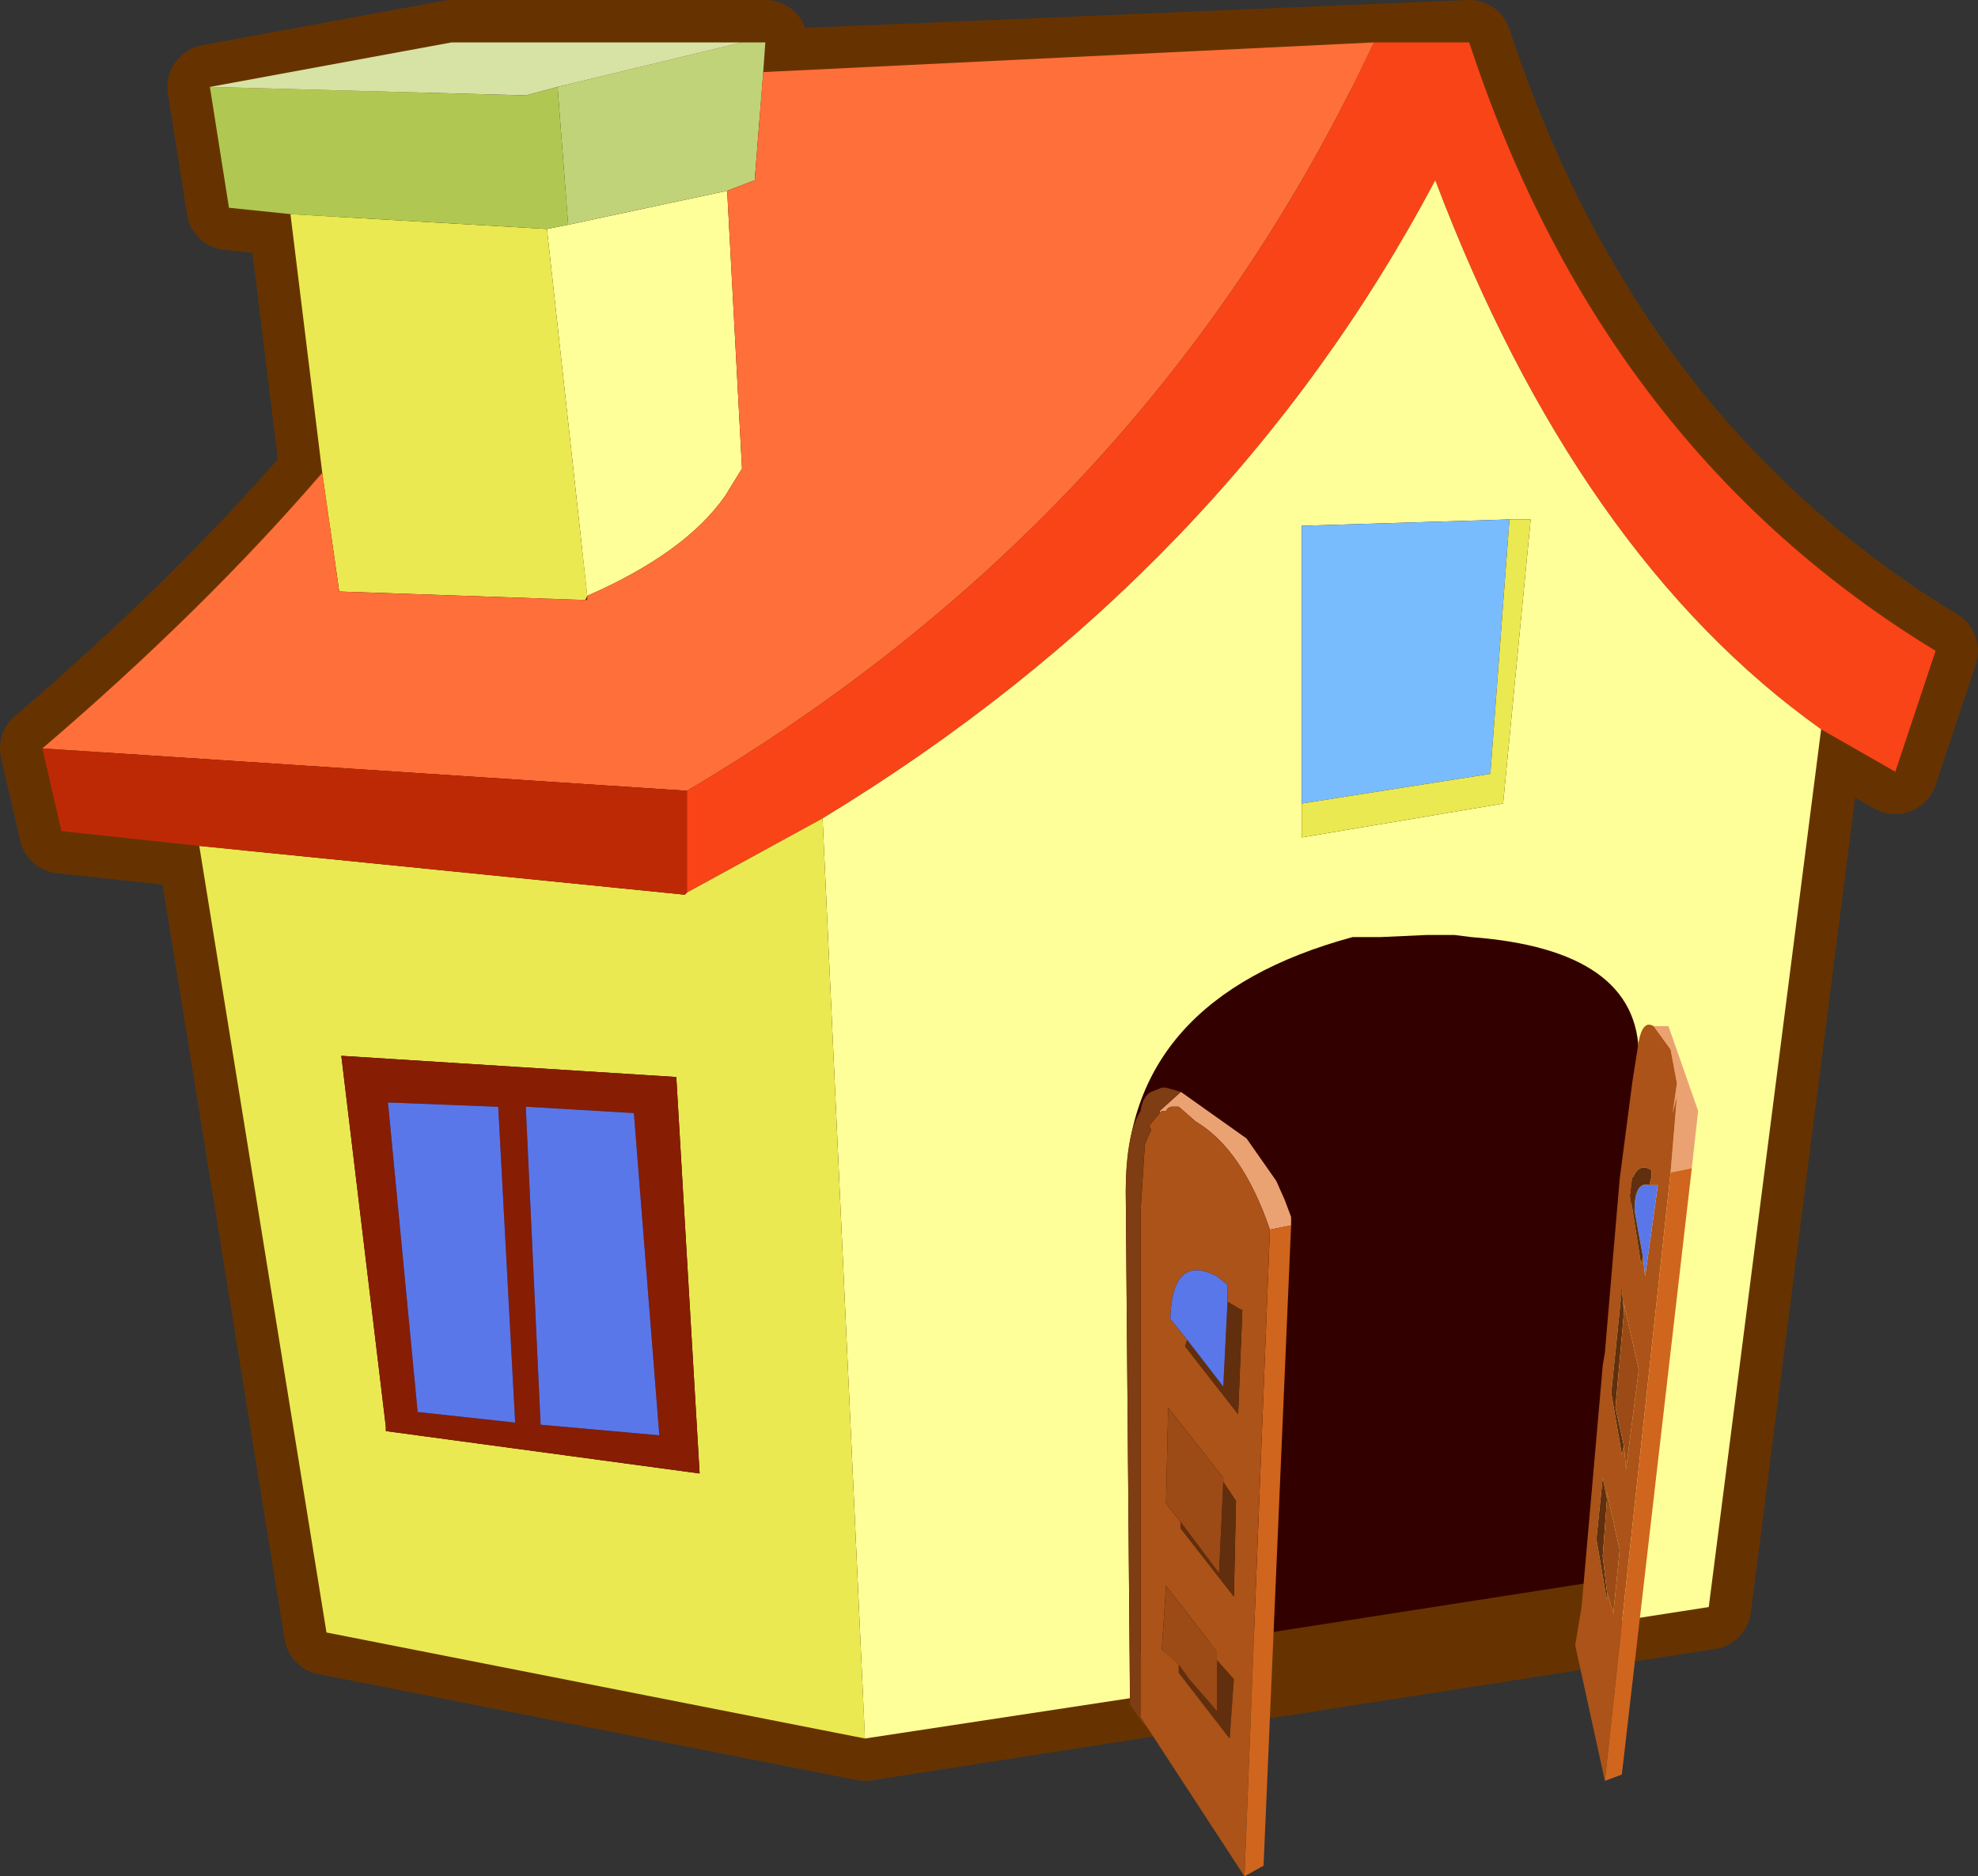 <?xml version="1.0" encoding="UTF-8" standalone="no"?>
<svg xmlns:xlink="http://www.w3.org/1999/xlink" height="44.25px" width="46.65px" xmlns="http://www.w3.org/2000/svg">
  <rect width="100%" height="100%" fill="#333333" stroke="none"/>
  <g transform="matrix(1.0, 0.0, 0.0, 1.0, 6.0, 5.85)">
    <path d="M28.7 -4.7 Q31.85 4.75 39.65 9.5 L38.7 12.35 36.95 11.35 34.3 32.05 14.4 35.15 1.7 32.65 -1.3 14.1 -4.55 13.75 -5.0 11.8 Q-1.2 8.55 1.6 5.3 L0.85 -0.8 -0.6 -0.95 -1.05 -3.8 4.65 -4.85 12.05 -4.85 12.0 -4.15 28.65 -4.85 28.7 -4.7 M7.85 8.2 L7.8 8.3 7.85 8.3 7.85 8.2" fill="#330000" fill-rule="evenodd" stroke="none"/>
    <path d="M28.7 -4.7 Q31.85 4.75 39.65 9.5 L38.7 12.35 36.95 11.35 34.3 32.05 14.4 35.15 1.7 32.65 -1.3 14.1 -4.55 13.75 -5.0 11.8 Q-1.2 8.55 1.6 5.3 L0.85 -0.8 -0.6 -0.95 -1.05 -3.8 4.65 -4.85 12.05 -4.85 12.0 -4.15 28.65 -4.85 28.7 -4.7 M7.85 8.2 L7.8 8.3 7.85 8.3 7.85 8.2 Z" fill="none" stroke="#663300" stroke-linecap="round" stroke-linejoin="round" stroke-width="2.0"/>
    <path d="M26.4 -4.85 L28.65 -4.85 28.7 -4.7 Q31.85 4.75 39.65 9.5 L38.7 12.35 36.95 11.35 Q31.2 7.25 27.85 -1.6 22.95 7.65 13.4 13.45 L10.2 15.2 10.2 12.8 Q21.2 6.3 26.4 -4.85" fill="#f94417" fill-rule="evenodd" stroke="none"/>
    <path d="M13.4 13.45 Q22.95 7.65 27.85 -1.6 31.2 7.25 36.95 11.35 L34.3 32.05 31.4 32.5 31.45 31.55 32.05 25.9 32.1 25.6 32.45 23.25 32.65 19.05 Q32.65 16.55 28.7 16.25 L28.3 16.2 28.05 16.2 27.65 16.2 26.55 16.25 25.9 16.25 Q20.55 17.7 20.55 22.25 L20.65 34.2 14.4 35.15 13.4 13.45 M24.7 13.1 L24.7 13.9 29.45 13.1 30.1 6.4 29.6 6.4 24.7 6.55 24.7 13.1 M7.4 -0.55 L11.15 -1.35 11.5 5.2 11.1 5.85 Q10.15 7.2 7.85 8.2 L6.9 -0.45 7.4 -0.55" fill="#ffff99" fill-rule="evenodd" stroke="none"/>
    <path d="M24.7 13.1 L24.7 6.55 29.6 6.4 29.15 12.4 24.7 13.1" fill="#79bcfd" fill-rule="evenodd" stroke="none"/>
    <path d="M10.2 15.2 L13.4 13.45 14.4 35.15 1.7 32.65 -1.3 14.1 10.15 15.25 10.2 15.2 M1.6 5.3 L0.85 -0.8 6.9 -0.45 7.85 8.2 7.8 8.3 2.0 8.1 1.6 5.3 M29.6 6.4 L30.1 6.4 29.45 13.1 24.7 13.9 24.7 13.1 29.15 12.4 29.6 6.4 M3.1 27.8 L3.1 27.9 10.5 28.9 9.95 19.55 2.05 19.05 3.1 27.8" fill="#eae951" fill-rule="evenodd" stroke="none"/>
    <path d="M0.85 -0.8 L-0.6 -0.95 -1.05 -3.8 6.4 -3.6 7.15 -3.8 7.4 -0.55 6.9 -0.45 0.85 -0.8" fill="#b0c851" fill-rule="evenodd" stroke="none"/>
    <path d="M11.5 -4.85 L12.05 -4.85 12.0 -4.15 11.8 -1.6 11.15 -1.35 7.4 -0.55 7.15 -3.8 11.5 -4.85" fill="#c1d378" fill-rule="evenodd" stroke="none"/>
    <path d="M-1.05 -3.8 L4.65 -4.85 11.5 -4.85 7.15 -3.8 6.4 -3.6 -1.05 -3.8" fill="#d7e2a5" fill-rule="evenodd" stroke="none"/>
    <path d="M26.4 -4.85 Q21.2 6.3 10.2 12.8 L-5.0 11.8 Q-1.2 8.55 1.6 5.3 L2.0 8.1 7.8 8.3 7.85 8.3 7.85 8.2 Q10.15 7.2 11.1 5.85 L11.5 5.2 11.15 -1.35 11.8 -1.6 12.0 -4.15 26.4 -4.85" fill="#ff6f39" fill-rule="evenodd" stroke="none"/>
    <path d="M10.2 12.8 L10.2 15.2 10.15 15.25 -1.3 14.1 -4.55 13.75 -5.0 11.8 10.2 12.8" fill="#be2905" fill-rule="evenodd" stroke="none"/>
    <path d="M5.7 20.25 L3.15 20.15 3.85 27.45 6.15 27.7 5.75 20.25 5.7 20.25 M3.1 27.8 L2.05 19.05 9.95 19.55 10.5 28.9 3.1 27.9 3.1 27.8 M9.55 28.0 L8.95 20.4 6.4 20.25 6.75 27.75 9.55 28.0" fill="#871d03" fill-rule="evenodd" stroke="none"/>
    <path d="M5.7 20.25 L5.75 20.25 6.15 27.7 3.85 27.45 3.15 20.15 5.7 20.25 M9.55 28.0 L6.75 27.75 6.4 20.25 8.95 20.4 9.55 28.0" fill="#5a77e9" fill-rule="evenodd" stroke="none"/>
    <path d="M21.85 19.9 L23.4 21.0 24.1 22.0 24.3 22.45 24.45 22.85 24.45 23.05 23.95 23.15 Q23.3 21.25 22.2 20.6 L21.8 20.25 21.65 20.25 Q21.55 20.25 21.5 20.35 L21.4 20.35 21.35 20.4 21.35 20.35 21.85 19.9" fill="#eba272" fill-rule="evenodd" stroke="none"/>
    <path d="M23.95 23.15 L24.45 23.05 23.8 38.15 23.35 38.4 23.95 23.15" fill="#d0651e" fill-rule="evenodd" stroke="none"/>
    <path d="M21.35 20.4 L21.4 20.35 21.5 20.35 Q21.55 20.25 21.65 20.25 L21.8 20.25 22.2 20.6 Q23.3 21.25 23.95 23.15 L23.35 38.4 21.0 34.8 20.9 34.65 20.9 22.7 21.0 21.15 21.1 20.9 21.15 20.8 21.1 20.7 21.35 20.4 M22.85 29.1 L22.85 29.0 21.55 27.35 21.5 29.6 21.85 30.05 21.85 30.2 23.1 31.8 23.15 29.55 22.85 29.1 M22.95 24.85 L22.95 24.45 22.7 24.25 Q21.65 23.7 21.6 25.25 L22.0 25.75 21.95 25.9 23.2 27.5 23.3 25.05 23.2 25.0 22.95 24.85 M21.8 33.4 L21.8 33.6 23.0 35.15 23.1 33.75 22.7 33.3 22.7 33.1 21.5 31.55 21.4 33.05 21.8 33.4" fill="#ab5318" fill-rule="evenodd" stroke="none"/>
    <path d="M21.85 19.9 L21.35 20.35 21.35 20.4 21.1 20.7 21.15 20.8 21.1 20.9 21.0 21.15 20.9 22.7 20.9 34.65 21.0 34.8 21.0 34.85 20.65 34.35 20.55 22.25 Q20.55 20.9 20.9 20.35 20.95 20.0 21.15 19.9 L21.4 19.8 21.5 19.8 21.85 19.9" fill="#7e3d12" fill-rule="evenodd" stroke="none"/>
    <path d="M22.85 29.1 L23.15 29.55 23.1 31.8 21.85 30.2 21.85 30.05 22.75 31.25 22.85 29.1 M22.95 24.85 L23.2 25.0 23.3 25.05 23.2 27.5 21.95 25.9 22.0 25.75 22.85 26.85 22.95 24.85 M22.7 33.3 L23.1 33.75 23.0 35.15 21.8 33.6 21.8 33.4 22.05 33.75 22.4 34.15 22.7 34.5 22.7 33.3" fill="#612f0e" fill-rule="evenodd" stroke="none"/>
    <path d="M21.85 30.05 L21.5 29.6 21.55 27.35 22.85 29.0 22.85 29.1 22.75 31.25 21.85 30.05 M21.8 33.4 L21.4 33.05 21.5 31.55 22.7 33.1 22.7 33.3 22.7 34.5 22.4 34.15 22.05 33.75 21.8 33.4" fill="#9c4b16" fill-rule="evenodd" stroke="none"/>
    <path d="M22.0 25.75 L21.6 25.25 Q21.65 23.7 22.7 24.25 L22.95 24.45 22.95 24.85 22.85 26.85 22.0 25.75" fill="#5a77e9" fill-rule="evenodd" stroke="none"/>
    <path d="M33.4 21.8 L33.55 20.0 33.45 20.4 33.55 19.7 33.4 18.9 33.0 18.35 33.35 18.35 34.05 20.35 33.9 21.7 33.4 21.8" fill="#eba272" fill-rule="evenodd" stroke="none"/>
    <path d="M33.0 18.35 L33.4 18.9 33.55 19.7 33.45 20.4 33.55 20.0 33.4 21.8 31.85 36.15 31.15 32.95 31.3 32.05 31.8 26.35 31.85 26.05 32.05 23.7 32.2 21.95 32.5 19.65 32.65 18.7 Q32.75 18.2 33.0 18.35 M32.75 23.8 L32.8 24.25 33.1 22.1 32.9 22.1 32.95 21.9 32.95 21.75 Q32.65 21.55 32.5 21.95 L32.45 22.35 32.7 23.95 32.75 23.8 M32.3 25.1 L32.25 24.55 32.0 27.0 32.25 28.45 32.3 28.25 32.35 28.8 32.65 26.45 32.3 24.9 32.3 25.1 M31.9 29.5 L31.8 29.0 31.65 30.45 31.9 31.9 31.9 31.7 32.05 32.2 32.2 30.7 31.9 29.35 31.9 29.5" fill="#ab5318" fill-rule="evenodd" stroke="none"/>
    <path d="M32.9 22.1 L33.1 22.1 32.8 24.25 32.75 23.8 32.55 22.7 Q32.55 22.0 32.9 22.1" fill="#5a77e9" fill-rule="evenodd" stroke="none"/>
    <path d="M32.75 23.8 L32.7 23.95 32.45 22.35 32.5 21.95 Q32.65 21.55 32.95 21.75 L32.95 21.9 32.9 22.1 Q32.55 22.0 32.55 22.7 L32.75 23.8 M32.3 28.25 L32.25 28.45 32.0 27.0 32.25 24.55 32.3 25.1 32.1 27.35 32.3 28.25 M31.9 31.7 L31.9 31.9 31.65 30.45 31.8 29.0 31.9 29.5 31.8 30.85 31.9 31.7" fill="#612f0e" fill-rule="evenodd" stroke="none"/>
    <path d="M31.85 36.15 L33.4 21.8 33.9 21.7 32.25 36.0 31.85 36.15" fill="#d0651e" fill-rule="evenodd" stroke="none"/>
    <path d="M32.3 28.25 L32.1 27.35 32.3 25.1 32.3 24.9 32.65 26.45 32.35 28.8 32.3 28.25 M31.9 29.5 L31.9 29.35 32.2 30.7 32.05 32.2 31.9 31.7 31.8 30.85 31.9 29.5" fill="#9c4b16" fill-rule="evenodd" stroke="none"/>
  </g>
</svg>

